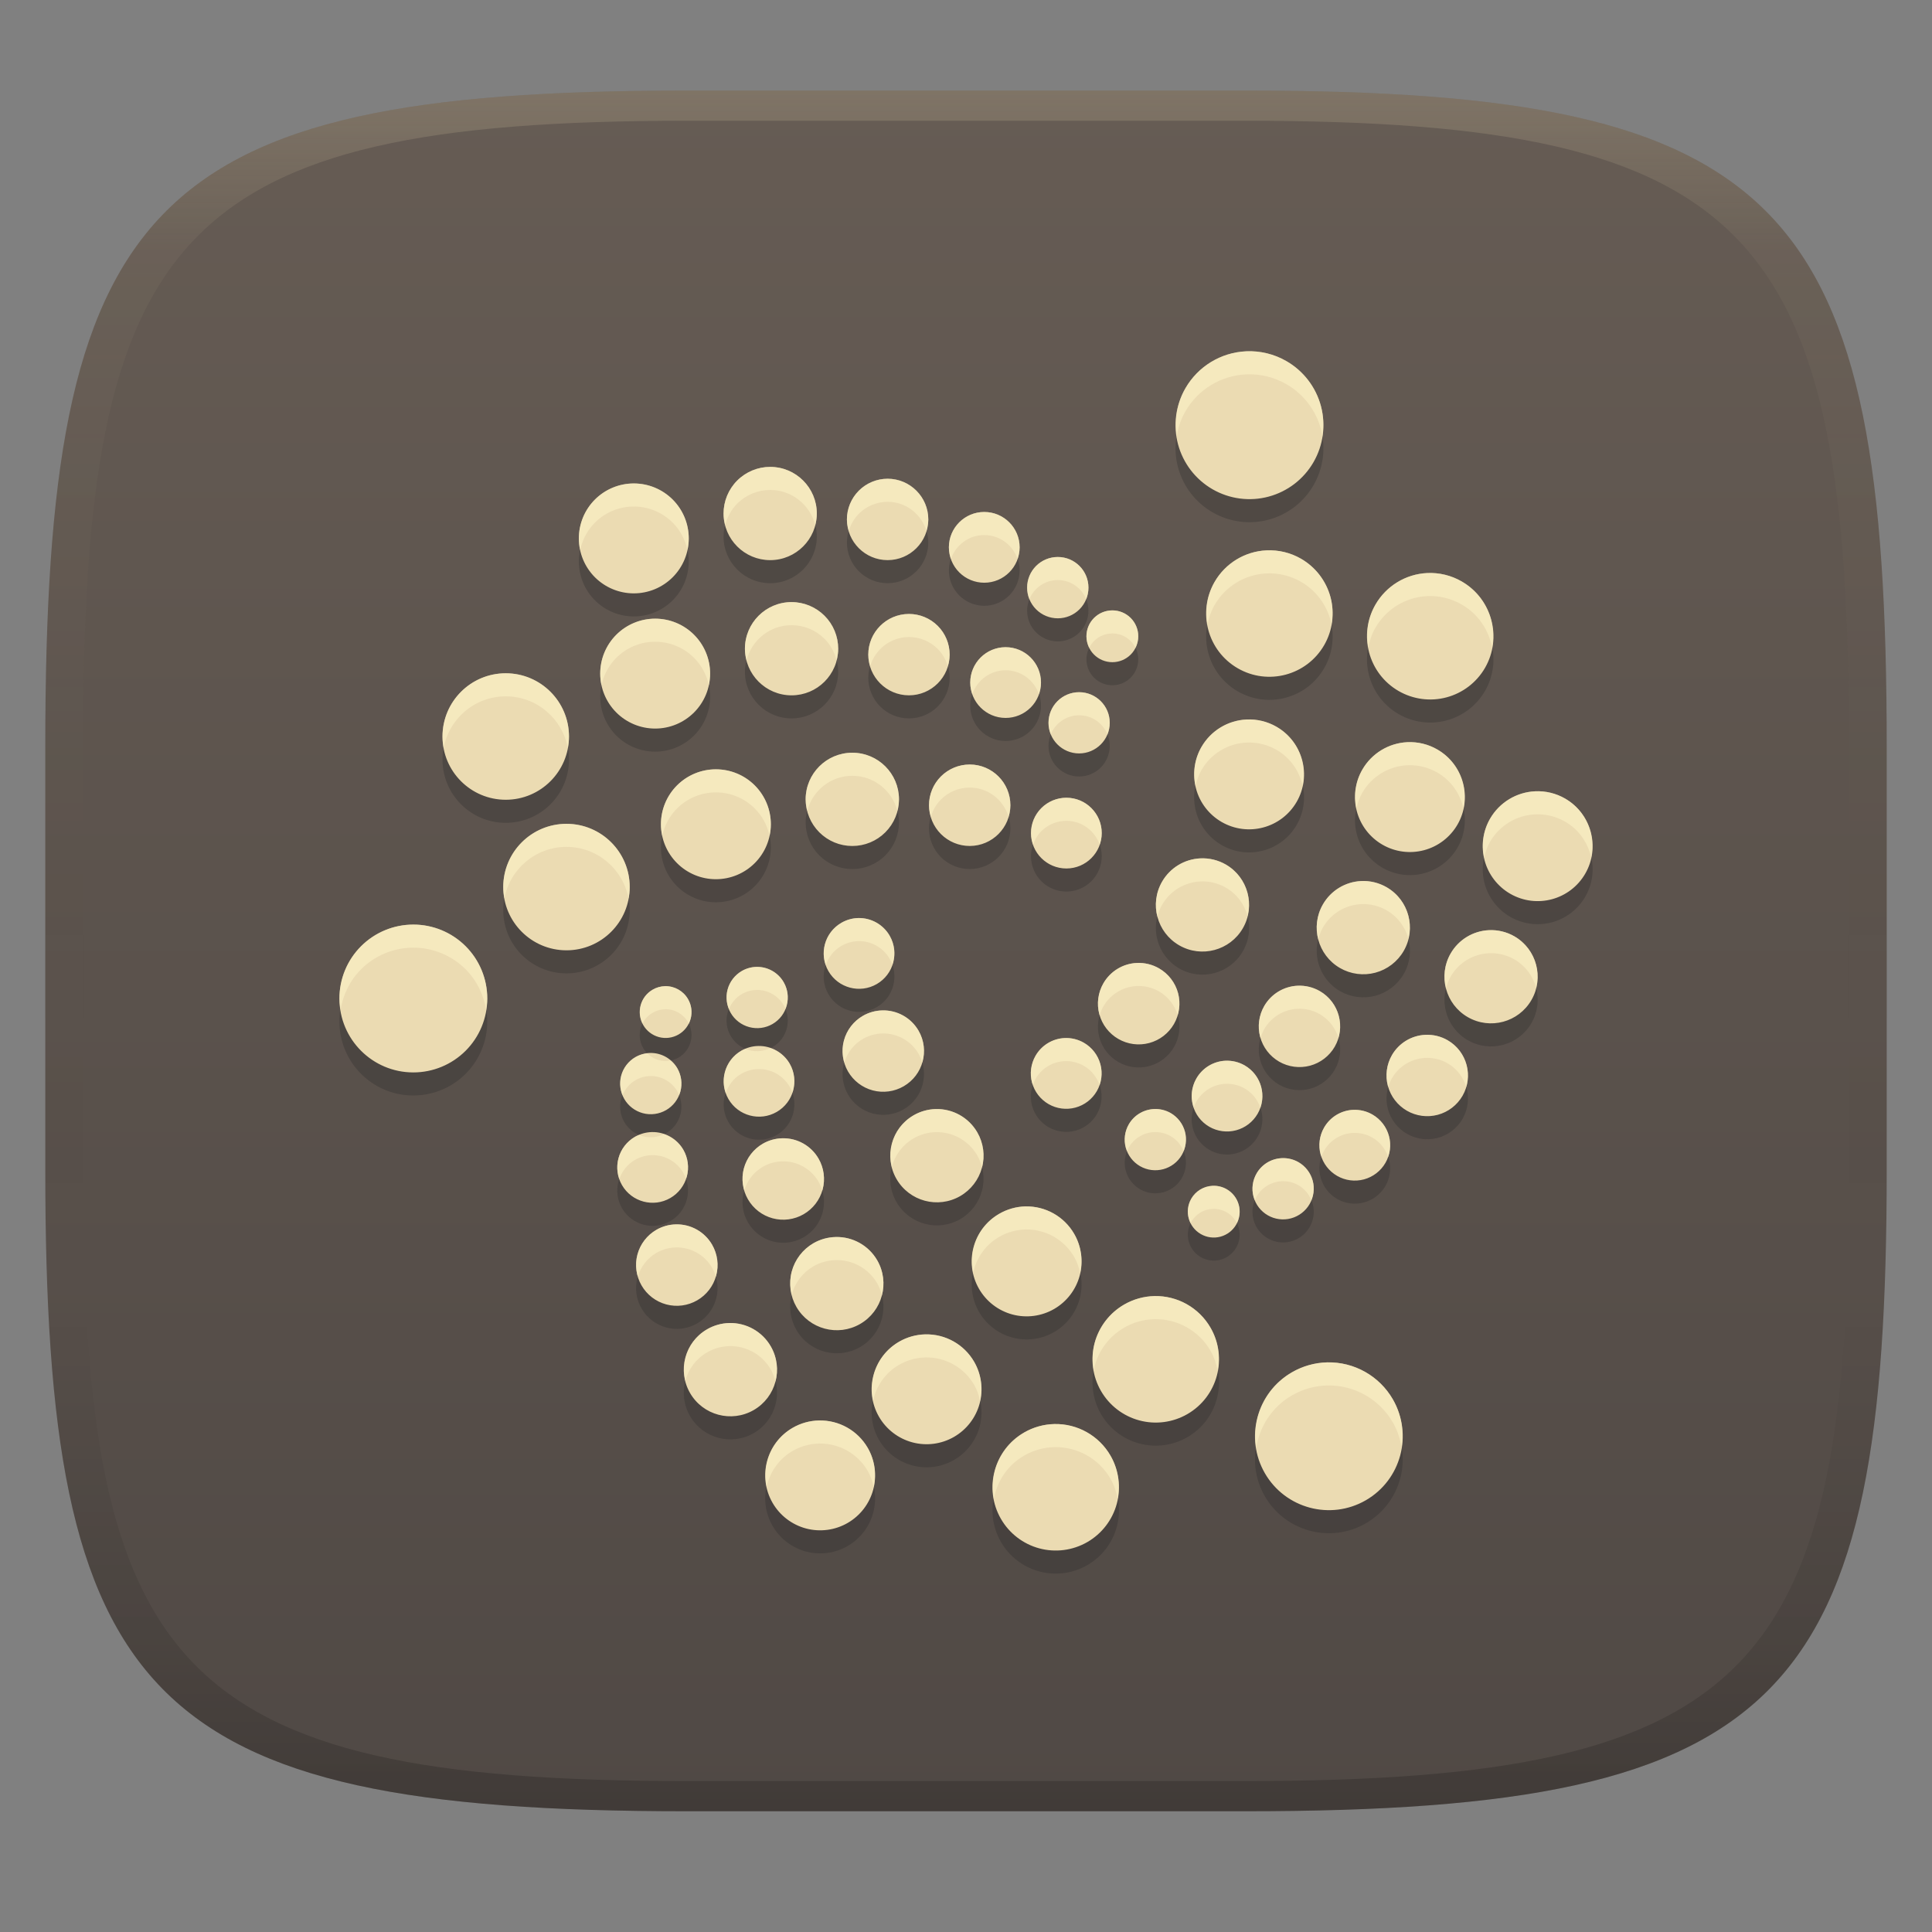 <svg width="256" height="256" version="1.1" xmlns="http://www.w3.org/2000/svg">
  <rect width="100%" height="100%" fill="#808080" stroke="none"/>
  <defs>
    <linearGradient id="linearGradient31" x1=".5" x2=".5" y2="1" gradientTransform="matrix(244,0,0,228,5.986,12)" gradientUnits="userSpaceOnUse">
      <stop stop-color="#ebdbb2" stop-opacity=".2" offset="0"/>
      <stop stop-color="#ebdbb2" stop-opacity=".05" offset=".1"/>
      <stop stop-opacity="0" offset=".704"/>
      <stop stop-opacity=".1" offset=".897"/>
      <stop stop-opacity=".2" offset="1"/>
    </linearGradient>
    <linearGradient id="linearGradient6" x1="140" x2="140" y1="12" y2="240" gradientUnits="userSpaceOnUse">
      <stop stop-color="#665c54" offset="0"/>
      <stop stop-color="#504945" offset="1"/>
    </linearGradient>
  </defs>
  <path d="m165 12c72 0 85 15 85 87v56c0 70-13 85-85 85h-74c-72 0-85-15-85-85v-56c0-72 13-87 85-87z" fill="url(#linearGradient6)" style="isolation:isolate"/>
  <path d="m165.1 49.607c-3.331 0.157-6.355 2-8.021 4.889-1.301 2.249-1.655 4.924-0.983 7.435 0.672 2.51 2.314 4.651 4.565 5.951 2.25 1.3 4.926 1.654 7.436 0.981 2.51-0.672 4.651-2.314 5.949-4.565 1.301-2.25 1.654-4.925 0.983-7.435-0.672-2.511-2.314-4.652-4.566-5.951-1.625-0.94-3.487-1.394-5.363-1.306zm-63.041 15.315c-1.64-1e-3 -3.213 0.65-4.374 1.809-1.16 1.16-1.811 2.734-1.811 4.375 5e-3 3.41 2.773 6.174 6.184 6.172 3.407-5e-3 6.168-2.766 6.173-6.172 1e-3 -3.412-2.761-6.18-6.173-6.184zm15.558 1.571c-1.431 0-2.805 0.568-3.817 1.58-1.012 1.012-1.582 2.387-1.58 3.818 5e-3 2.978 2.42 5.388 5.397 5.386 2.973-5e-3 5.383-2.413 5.387-5.386 1e-3 -2.978-2.409-5.393-5.387-5.399zm-33.635 0.624c-1.932 0-3.784 0.767-5.15 2.132-1.365 1.366-2.132 3.219-2.132 5.15 0 1.931 0.767 3.784 2.132 5.15 1.366 1.365 3.218 2.132 5.15 2.132 1.931 0 3.784-0.767 5.149-2.132 1.366-1.366 2.134-3.219 2.132-5.15 1e-3 -1.931-0.766-3.784-2.132-5.15-1.365-1.365-3.218-2.132-5.149-2.132zm46.442 3.78c-2.588-3e-3 -4.689 2.092-4.692 4.681-2e-3 1.246 0.492 2.441 1.372 3.32 0.881 0.881 2.075 1.374 3.32 1.373 2.588-3e-3 4.684-2.104 4.682-4.693-3e-3 -2.584-2.097-4.677-4.682-4.681zm37.381 5.086c-2.852 0.134-5.44 1.711-6.866 4.184-2.31 4.009-0.933 9.132 3.074 11.443 4.007 2.312 9.127 0.941 11.443-3.062 1.114-1.925 1.418-4.214 0.843-6.363-0.575-2.148-1.979-3.98-3.905-5.092-1.391-0.803-2.984-1.188-4.589-1.11zm-27.636 0.878c-1.079-2e-3 -2.113 0.424-2.876 1.184-0.764 0.762-1.193 1.795-1.193 2.872-2e-3 1.08 0.425 2.116 1.189 2.88 0.764 0.764 1.8 1.191 2.88 1.189 1.078 0 2.111-0.429 2.872-1.193 0.76-0.763 1.186-1.797 1.184-2.876-1e-3 -2.24-1.816-4.055-4.056-4.056zm48.939 2.127c-2.847 0.137-5.429 1.714-6.854 4.185-2.311 4.006-0.94 9.127 3.063 11.443 1.925 1.113 4.213 1.417 6.362 0.842 2.148-0.575 3.981-1.979 5.093-3.905 2.31-4.009 0.933-9.132-3.075-11.443-1.39-0.806-2.983-1.196-4.589-1.121zm-84.228 3.849c-3.412 5e-3 -6.174 2.773-6.173 6.184 5e-3 3.407 2.766 6.167 6.173 6.172 3.412 2e-3 6.18-2.76 6.184-6.172 0-1.641-0.65-3.215-1.811-4.374-1.16-1.16-2.734-1.812-4.374-1.811zm42.513 1.098c-0.91-1e-3 -1.784 0.361-2.428 1.004-0.645 0.644-1.006 1.517-1.006 2.428s0.361 1.784 1.006 2.429c0.644 0.644 1.517 1.004 2.428 1.004s1.784-0.361 2.428-1.004c0.644-0.645 1.006-1.519 1.004-2.429 1e-3 -0.91-0.361-1.784-1.004-2.428-0.644-0.644-1.517-1.006-2.428-1.004zm-26.955 0.474c-2.978 5e-3 -5.388 2.42-5.386 5.397 5e-3 2.973 2.413 5.381 5.386 5.386 2.978 2e-3 5.393-2.408 5.397-5.386 1e-3 -1.431-0.567-2.806-1.579-3.818-1.012-1.012-2.387-1.58-3.818-1.579zm-33.624 0.624c-1.932-1e-3 -3.784 0.766-5.15 2.132-1.366 1.365-2.132 3.218-2.132 5.149 0 1.932 0.766 3.784 2.132 5.15 1.366 1.365 3.218 2.132 5.15 2.132 1.931 0 3.784-0.767 5.149-2.132 1.366-1.366 2.132-3.218 2.132-5.15 0-1.931-0.766-3.784-2.132-5.149-1.365-1.366-3.218-2.134-5.149-2.132zm46.431 3.779c-2.584 3e-3 -4.678 2.097-4.682 4.682-2e-3 2.588 2.094 4.689 4.682 4.692 1.245 2e-3 2.439-0.492 3.32-1.373 0.881-0.88 1.374-2.074 1.373-3.319-3e-3 -2.589-2.105-4.685-4.693-4.682zm-66.232 3.456c-4.628 0-8.38 3.752-8.38 8.38 0 4.628 3.752 8.38 8.38 8.381 4.628-1e-3 8.38-3.753 8.381-8.381-0.001-4.628-3.753-8.38-8.381-8.38zm75.975 2.508c-2.24 1e-3 -4.055 1.816-4.056 4.058 1e-3 2.24 1.816 4.055 4.056 4.056 2.24-1e-3 4.056-1.816 4.058-4.056-1e-3 -2.241-1.817-4.056-4.058-4.058zm22.182 3.618c-2.477 0.116-4.724 1.483-5.964 3.629-0.968 1.673-1.229 3.664-0.728 5.53 0.5 1.867 1.724 3.457 3.398 4.422 3.483 2.006 7.932 0.811 9.941-2.67 2.009-3.479 0.819-7.928-2.658-9.941-1.209-0.7-2.593-1.036-3.988-0.971zm21.302 3.005c-2.473 0.119-4.715 1.486-5.953 3.629-0.968 1.672-1.231 3.661-0.733 5.527 0.498 1.867 1.719 3.459 3.392 4.425 1.673 0.968 3.662 1.23 5.529 0.728 1.867-0.5 3.457-1.724 4.423-3.398 2.005-3.483 0.811-7.932-2.671-9.941-1.208-0.7-2.593-1.036-3.988-0.971zm-73.536 1.398c-3.412-1e-3 -6.18 2.761-6.184 6.173-1e-3 1.64 0.65 3.213 1.811 4.374 1.159 1.16 2.732 1.812 4.374 1.811 1.64 1e-3 3.213-0.65 4.374-1.811 1.159-1.16 1.811-2.734 1.809-4.374-5e-3 -3.412-2.771-6.174-6.183-6.173zm15.558 1.561c-1.433-1e-3 -2.806 0.568-3.818 1.58-1.012 1.012-1.58 2.385-1.58 3.817 0 1.433 0.568 2.806 1.58 3.818 1.012 1.012 2.385 1.58 3.818 1.58 2.978-5e-3 5.388-2.421 5.386-5.399 2e-3 -2.976-2.408-5.393-5.386-5.397zm-33.636 0.636c-1.931 0-3.784 0.767-5.149 2.132-1.366 1.366-2.134 3.218-2.132 5.15-1e-3 1.931 0.766 3.784 2.132 5.149 1.365 1.366 3.218 2.134 5.149 2.132 1.932 1e-3 3.784-0.766 5.15-2.132 1.365-1.365 2.132-3.218 2.132-5.149 0-1.932-0.767-3.784-2.132-5.15-1.366-1.365-3.218-2.132-5.15-2.132zm108.55 2.912c-2.476 0.116-4.723 1.484-5.964 3.63-0.967 1.673-1.229 3.662-0.728 5.529 0.502 1.867 1.724 3.457 3.399 4.423 3.483 2.006 7.932 0.811 9.941-2.671 2.008-3.479 0.818-7.927-2.659-9.941-1.208-0.699-2.593-1.036-3.988-0.971zm-62.104 0.855c-1.245-1e-3 -2.439 0.494-3.32 1.373-0.881 0.881-1.374 2.075-1.373 3.32 3e-3 2.588 2.105 4.684 4.693 4.682 2.584-3e-3 4.677-2.098 4.681-4.682 3e-3 -2.588-2.092-4.69-4.681-4.693zm-66.243 3.456c-4.628 0-8.38 3.752-8.38 8.381 0 4.628 3.752 8.38 8.38 8.38 4.628 0 8.38-3.752 8.38-8.38 0-4.629-3.752-8.381-8.38-8.381zm83.985 4.577c-2.103 0.1-4.011 1.262-5.062 3.086-1.703 2.956-0.689 6.732 2.265 8.438 2.956 1.703 6.733 0.688 8.438-2.266 1.704-2.952 0.696-6.728-2.254-8.437-1.027-0.593-2.202-0.878-3.388-0.821zm21.303 3.005c-2.099 0.103-4.001 1.266-5.052 3.086-1.704 2.952-0.696 6.728 2.254 8.438 1.421 0.821 3.109 1.044 4.694 0.62 1.585-0.426 2.936-1.464 3.755-2.885 1.703-2.956 0.689-6.733-2.265-8.438-1.027-0.593-2.202-0.878-3.386-0.821zm-66.624 4.902c-0.789 0.019-1.561 0.238-2.242 0.636-2.24 1.296-3.006 4.163-1.711 6.403 1.296 2.24 4.163 3.006 6.404 1.711 2.24-1.296 3.005-4.163 1.71-6.404-0.854-1.483-2.45-2.382-4.161-2.345zm-58.961 0.867c-2.599 0-5.089 1.034-6.926 2.872-1.836 1.838-2.866 4.331-2.864 6.929 0.002 5.407 4.384 9.788 9.79 9.79 2.597 2e-3 5.09-1.028 6.929-2.864s2.872-4.328 2.873-6.926c0.001-2.6-1.031-5.094-2.869-6.933-1.839-1.838-4.333-2.87-6.933-2.868zm142.52 0.74c-2.103 0.099-4.011 1.262-5.063 3.085-1.703 2.956-0.688 6.733 2.265 8.438 2.957 1.703 6.733 0.689 8.438-2.265 1.705-2.952 0.696-6.728-2.254-8.438-1.026-0.592-2.202-0.877-3.386-0.82zm-46.662 4.345c-1.835 0.088-3.499 1.103-4.416 2.694-0.717 1.24-0.912 2.714-0.541 4.098 0.371 1.382 1.277 2.562 2.517 3.276 1.24 0.717 2.714 0.912 4.098 0.541 1.382-0.37 2.562-1.276 3.276-2.516 0.717-1.24 0.912-2.714 0.541-4.098-0.37-1.383-1.276-2.562-2.517-3.278-0.897-0.518-1.924-0.766-2.958-0.717zm-50.385 0.521c-0.683 0.015-1.35 0.202-1.941 0.543-0.932 0.539-1.613 1.427-1.89 2.468-0.277 1.04-0.129 2.148 0.41 3.081 0.539 0.932 1.427 1.611 2.468 1.889 1.04 0.278 2.148 0.131 3.081-0.41 1.934-1.122 2.595-3.598 1.478-5.536-0.74-1.286-2.122-2.066-3.606-2.034zm71.699 2.497c-1.832 0.085-3.495 1.095-4.415 2.681-0.718 1.239-0.914 2.712-0.546 4.094 0.369 1.383 1.272 2.563 2.51 3.281 1.24 0.717 2.714 0.91 4.098 0.541 1.383-0.371 2.562-1.277 3.278-2.517 1.484-2.58 0.6-5.874-1.977-7.364-0.894-0.515-1.917-0.764-2.948-0.716zm-83.823 0.057c-0.574 0.015-1.134 0.174-1.63 0.463-1.64 0.945-2.203 3.041-1.26 4.681 0.454 0.791 1.204 1.367 2.084 1.605 0.881 0.236 1.819 0.112 2.608-0.345 0.789-0.456 1.364-1.207 1.598-2.087 0.235-0.881 0.109-1.819-0.349-2.605-0.628-1.086-1.798-1.741-3.051-1.711zm28.805 3.213c-0.906 0.018-1.792 0.265-2.578 0.717-1.241 0.715-2.146 1.894-2.517 3.276-0.371 1.383-0.176 2.857 0.541 4.098 0.717 1.239 1.897 2.142 3.28 2.51s2.856 0.172 4.094-0.545c2.578-1.489 3.462-4.784 1.977-7.364-0.986-1.706-2.825-2.739-4.796-2.692zm71.941 3.236c-1.831 0.085-3.495 1.095-4.415 2.681-0.717 1.24-0.912 2.714-0.541 4.098 0.37 1.383 1.276 2.562 2.517 3.278 1.239 0.717 2.713 0.91 4.096 0.541 1.383-0.371 2.562-1.277 3.278-2.517 1.485-2.579 0.6-5.874-1.977-7.363-0.897-0.519-1.924-0.767-2.959-0.717zm-47.806 0.427c-1.595 0.078-3.042 0.962-3.838 2.347-0.621 1.078-0.789 2.358-0.466 3.558 0.323 1.201 1.111 2.225 2.188 2.846s2.357 0.788 3.558 0.465c1.201-0.323 2.224-1.11 2.845-2.187 0.622-1.078 0.789-2.358 0.466-3.559-0.323-1.2-1.111-2.224-2.188-2.845-0.778-0.449-1.669-0.667-2.565-0.624zm-40.583 1.052c-0.788 0.016-1.559 0.23-2.242 0.624-2.24 1.296-3.006 4.163-1.71 6.403 1.295 2.24 4.162 3.006 6.403 1.711 2.24-1.296 3.006-4.163 1.711-6.404-0.858-1.478-2.452-2.373-4.162-2.334zm-14.332 0.924c-0.679 0.017-1.342 0.204-1.93 0.543-0.934 0.538-1.617 1.425-1.897 2.466-0.279 1.041-0.134 2.15 0.405 3.083 0.538 0.932 1.427 1.611 2.467 1.89 1.041 0.277 2.148 0.129 3.081-0.41s1.613-1.427 1.89-2.468c0.277-1.04 0.129-2.148-0.41-3.081-0.743-1.282-2.126-2.057-3.606-2.022zm76.229 1.028c-1.595 0.078-3.042 0.962-3.838 2.347-1.295 2.241-0.529 5.108 1.711 6.404 1.078 0.621 2.358 0.788 3.558 0.465 1.201-0.323 2.225-1.11 2.846-2.187 1.295-2.241 0.529-5.108-1.711-6.404-0.778-0.449-1.669-0.665-2.566-0.624zm-38.374 6.404c-1.038 0.025-2.051 0.311-2.948 0.833-2.95 1.709-3.959 5.484-2.254 8.437 1.705 2.955 5.481 3.969 8.438 2.266 1.421-0.82 2.459-2.17 2.884-3.755 0.426-1.585 0.203-3.274-0.618-4.694-1.131-1.958-3.242-3.141-5.502-3.086zm28.908 0c-1.382 0.063-2.636 0.826-3.329 2.022-0.538 0.933-0.684 2.043-0.404 3.083 0.279 1.041 0.962 1.929 1.895 2.466 1.941 1.114 4.418 0.447 5.537-1.491 0.539-0.932 0.687-2.041 0.41-3.081-0.278-1.041-0.957-1.929-1.89-2.468-0.673-0.386-1.444-0.57-2.219-0.531zm26.4 0.104c-1.599 0.073-3.051 0.957-3.849 2.347-0.621 1.077-0.788 2.357-0.465 3.558 0.323 1.201 1.11 2.224 2.187 2.845 1.078 0.621 2.358 0.789 3.559 0.466 1.2-0.323 2.224-1.111 2.845-2.188s0.788-2.357 0.465-3.558c-0.323-1.201-1.11-2.224-2.187-2.845-0.774-0.448-1.661-0.664-2.555-0.624zm-92.931 2.947c-0.784 0.018-1.552 0.234-2.231 0.624-1.078 0.621-1.864 1.645-2.187 2.846-0.323 1.2-0.156 2.481 0.465 3.558 1.296 2.24 4.163 3.006 6.404 1.711 1.078-0.621 1.864-1.645 2.187-2.845 0.323-1.201 0.156-2.482-0.466-3.559-0.859-1.482-2.459-2.377-4.172-2.335zm17.28 0.821c-0.902 0.021-1.784 0.267-2.566 0.717-1.24 0.715-2.146 1.894-2.517 3.278-0.37 1.383-0.176 2.857 0.541 4.096 0.716 1.241 1.894 2.146 3.278 2.517s2.857 0.176 4.098-0.541c1.24-0.715 2.146-1.894 2.517-3.278 0.37-1.383 0.175-2.857-0.541-4.096-0.989-1.711-2.834-2.744-4.809-2.694zm66.173 2.635c-1.378 0.068-2.627 0.829-3.318 2.022-0.539 0.932-0.687 2.041-0.409 3.081 0.277 1.041 0.956 1.929 1.889 2.468 0.933 0.539 2.043 0.685 3.084 0.405 1.04-0.281 1.927-0.962 2.465-1.897 0.539-0.932 0.687-2.04 0.41-3.081-0.278-1.04-0.957-1.929-1.89-2.467-0.677-0.388-1.451-0.573-2.231-0.533zm-9.166 3.665c-1.166 0.055-2.224 0.7-2.808 1.71-0.944 1.641-0.38 3.736 1.26 4.682 0.788 0.458 1.725 0.583 2.605 0.349 0.881-0.235 1.631-0.809 2.088-1.598 0.456-0.789 0.581-1.727 0.344-2.608-0.236-0.881-0.813-1.631-1.603-2.085-0.573-0.328-1.226-0.484-1.885-0.45zm-24.793 2.728c-1.22 0.031-2.412 0.369-3.468 0.983-3.482 2.008-4.676 6.458-2.67 9.941 0.964 1.674 2.555 2.897 4.422 3.398 1.867 0.5 3.856 0.238 5.53-0.728 1.672-0.967 2.893-2.558 3.391-4.425 0.499-1.867 0.235-3.855-0.733-5.527-1.33-2.305-3.811-3.701-6.473-3.641zm-46.304 2.381c-0.906 0.018-1.792 0.265-2.578 0.717-1.241 0.715-2.146 1.894-2.517 3.276-0.371 1.383-0.176 2.857 0.541 4.098 0.715 1.24 1.894 2.146 3.278 2.517 1.383 0.371 2.857 0.176 4.096-0.541 1.241-0.716 2.146-1.894 2.517-3.278 0.371-1.383 0.176-2.857-0.541-4.098-0.986-1.706-2.825-2.738-4.796-2.692zm21.175 1.675c-1.036 0.023-2.05 0.305-2.948 0.821-1.42 0.821-2.455 2.172-2.878 3.757-0.423 1.585-0.198 3.273 0.624 4.692 1.71 2.95 5.486 3.959 8.438 2.254 2.955-1.705 3.968-5.482 2.265-8.438-1.131-1.957-3.241-3.141-5.502-3.086zm42.212 7.825c-1.402 0.034-2.773 0.42-3.988 1.121-1.927 1.111-3.335 2.942-3.912 5.09-0.576 2.148-0.275 4.438 0.838 6.364 1.112 1.926 2.943 3.331 5.092 3.905 2.148 0.575 4.438 0.273 6.363-0.842 4.004-2.316 5.375-7.437 3.062-11.443-1.53-2.657-4.39-4.266-7.455-4.196zm-56.314 3.572c-1.036 0.025-2.05 0.311-2.947 0.833-2.95 1.709-3.959 5.484-2.254 8.438s5.481 3.968 8.437 2.265c2.955-1.705 3.969-5.482 2.266-8.438-1.129-1.962-3.24-3.151-5.503-3.098zm25.972 1.502c-1.218 0.029-2.411 0.362-3.468 0.971-3.48 2.009-4.676 6.458-2.67 9.941 0.964 1.674 2.556 2.897 4.423 3.398 1.867 0.502 3.856 0.239 5.529-0.728 1.673-0.967 2.893-2.558 3.392-4.425 0.498-1.867 0.235-3.855-0.734-5.527-1.332-2.301-3.814-3.692-6.473-3.629zm53.24 3.711c-1.639 0.042-3.241 0.496-4.659 1.317-4.681 2.705-6.284 8.691-3.583 13.374 2.705 4.681 8.691 6.284 13.374 3.583 4.681-2.705 6.284-8.691 3.583-13.374-1.79-3.105-5.133-4.984-8.715-4.9zm-67.341 7.698c-1.218 0.028-2.412 0.362-3.468 0.971-3.482 2.008-4.676 6.458-2.67 9.941 0.964 1.674 2.555 2.897 4.422 3.398 1.867 0.5 3.856 0.239 5.53-0.728 1.672-0.967 2.893-2.558 3.391-4.425 0.499-1.867 0.235-3.855-0.733-5.527-1.333-2.301-3.815-3.692-6.473-3.629zm31.186 0.474c-1.403 0.033-2.774 0.419-3.988 1.121-4.008 2.311-5.385 7.434-3.075 11.443 1.11 1.927 2.941 3.335 5.089 3.912 2.15 0.576 4.439 0.275 6.365-0.838 1.926-1.112 3.331-2.943 3.905-5.092 0.575-2.148 0.271-4.438-0.842-6.363-1.533-2.652-4.393-4.257-7.455-4.184z" fill="#282828" opacity=".3" stroke-width="1.145" style="isolation:isolate"/>
  <path d="m165.1 46.55c-3.331 0.157-6.355 2-8.021 4.889-1.301 2.249-1.655 4.925-0.983 7.435 0.672 2.51 2.314 4.651 4.565 5.951s4.926 1.654 7.436 0.981 4.651-2.314 5.949-4.565c1.301-2.25 1.654-4.925 0.983-7.435-0.672-2.511-2.314-4.652-4.566-5.951-1.625-0.94-3.487-1.394-5.363-1.306zm-63.041 15.315c-1.64-0.001-3.213 0.65-4.374 1.809-1.16 1.16-1.811 2.734-1.811 4.375 0.005 3.41 2.773 6.174 6.184 6.172 3.407-0.005 6.168-2.766 6.173-6.172 1e-3 -3.412-2.761-6.18-6.173-6.184zm15.558 1.571c-1.431 0-2.805 0.568-3.817 1.58-1.012 1.012-1.582 2.387-1.58 3.818 5e-3 2.978 2.42 5.388 5.397 5.386 2.973-0.005 5.383-2.413 5.387-5.386 1e-3 -2.978-2.409-5.393-5.387-5.399zm-33.635 0.624c-1.932 0-3.784 0.767-5.15 2.132-1.365 1.366-2.132 3.219-2.132 5.15 0 1.931 0.767 3.784 2.132 5.15 1.366 1.365 3.218 2.132 5.15 2.132 1.931 0 3.784-0.767 5.149-2.132 1.366-1.366 2.134-3.219 2.132-5.15 0.001-1.931-0.766-3.784-2.132-5.15-1.365-1.365-3.218-2.132-5.149-2.132zm46.442 3.78c-2.588-0.003-4.689 2.092-4.692 4.681-2e-3 1.246 0.492 2.441 1.372 3.32 0.881 0.881 2.075 1.374 3.32 1.373 2.588-0.003 4.684-2.104 4.682-4.693-3e-3 -2.584-2.097-4.677-4.682-4.681zm37.381 5.086c-2.852 0.134-5.44 1.711-6.866 4.184-2.31 4.009-0.933 9.132 3.074 11.443 4.007 2.312 9.127 0.941 11.443-3.062 1.114-1.925 1.418-4.214 0.843-6.363-0.575-2.148-1.979-3.98-3.905-5.092-1.391-0.803-2.984-1.188-4.589-1.11zm-27.636 0.878c-1.079-0.002-2.113 0.424-2.876 1.184-0.764 0.762-1.193 1.795-1.193 2.872-2e-3 1.08 0.425 2.116 1.189 2.88 0.764 0.764 1.8 1.191 2.88 1.189 1.078 0 2.111-0.429 2.872-1.193 0.76-0.763 1.186-1.797 1.184-2.876-1e-3 -2.24-1.816-4.055-4.056-4.056zm48.939 2.127c-2.847 0.137-5.429 1.714-6.854 4.185-2.311 4.006-0.94 9.127 3.063 11.443 1.925 1.113 4.213 1.417 6.362 0.842 2.148-0.575 3.981-1.979 5.093-3.905 2.31-4.009 0.933-9.132-3.075-11.443-1.39-0.806-2.983-1.196-4.589-1.121zm-84.228 3.849c-3.412 0.005-6.174 2.773-6.173 6.184 0.005 3.407 2.766 6.167 6.173 6.172 3.412 0.002 6.18-2.76 6.184-6.172 0-1.641-0.65-3.215-1.811-4.374-1.16-1.16-2.734-1.812-4.374-1.811zm42.513 1.098c-0.91-0.001-1.784 0.361-2.428 1.004-0.645 0.644-1.006 1.517-1.006 2.428s0.361 1.784 1.006 2.429c0.644 0.644 1.517 1.004 2.428 1.004s1.784-0.361 2.428-1.004c0.644-0.645 1.006-1.519 1.004-2.429 1e-3 -0.91-0.361-1.784-1.004-2.428-0.644-0.644-1.517-1.006-2.428-1.004zm-26.955 0.474c-2.978 0.005-5.388 2.42-5.386 5.397 5e-3 2.973 2.413 5.381 5.386 5.386 2.978 0.002 5.393-2.408 5.397-5.386 1e-3 -1.431-0.567-2.806-1.579-3.818-1.012-1.012-2.387-1.58-3.818-1.579zm-33.624 0.624c-1.932-0.001-3.784 0.766-5.15 2.132-1.366 1.365-2.132 3.218-2.132 5.149 0 1.932 0.766 3.784 2.132 5.15 1.366 1.365 3.218 2.132 5.15 2.132 1.931 0 3.784-0.767 5.149-2.132 1.366-1.366 2.132-3.218 2.132-5.15 0-1.931-0.766-3.784-2.132-5.149-1.365-1.366-3.218-2.134-5.149-2.132zm46.431 3.779c-2.584 0.003-4.678 2.097-4.682 4.682-2e-3 2.588 2.094 4.689 4.682 4.692 1.245 0.002 2.439-0.492 3.32-1.373 0.881-0.88 1.374-2.074 1.373-3.319-3e-3 -2.589-2.105-4.685-4.693-4.682zm-66.232 3.456c-4.628 0-8.38 3.752-8.38 8.38 0 4.628 3.752 8.38 8.38 8.381 4.628-1e-3 8.38-3.753 8.381-8.381-0.001-4.628-3.753-8.38-8.381-8.38zm75.975 2.508c-2.24 0.001-4.055 1.816-4.056 4.058 1e-3 2.24 1.816 4.055 4.056 4.056 2.24-1e-3 4.056-1.816 4.058-4.056-1e-3 -2.241-1.817-4.056-4.058-4.058zm22.182 3.618c-2.477 0.116-4.724 1.483-5.964 3.629-0.968 1.673-1.229 3.664-0.728 5.53 0.5 1.867 1.724 3.457 3.398 4.422 3.483 2.006 7.932 0.811 9.941-2.67 2.009-3.479 0.819-7.928-2.658-9.941-1.209-0.7-2.593-1.036-3.988-0.971zm21.302 3.005c-2.473 0.119-4.715 1.486-5.953 3.629-0.968 1.672-1.231 3.661-0.733 5.527 0.498 1.867 1.719 3.459 3.392 4.425 1.673 0.968 3.662 1.23 5.529 0.728 1.867-0.5 3.457-1.724 4.423-3.398 2.005-3.483 0.811-7.932-2.671-9.941-1.208-0.7-2.593-1.036-3.988-0.971zm-73.536 1.398c-3.412-1e-3 -6.18 2.761-6.184 6.173-1e-3 1.64 0.65 3.213 1.811 4.374 1.159 1.16 2.732 1.812 4.374 1.811 1.64 1e-3 3.213-0.65 4.374-1.811 1.159-1.16 1.811-2.734 1.809-4.374-5e-3 -3.412-2.771-6.174-6.183-6.173zm15.558 1.561c-1.433-1e-3 -2.806 0.568-3.818 1.58-1.012 1.012-1.58 2.385-1.58 3.817 0 1.433 0.568 2.806 1.58 3.818 1.012 1.012 2.385 1.58 3.818 1.58 2.978-5e-3 5.388-2.421 5.386-5.399 2e-3 -2.976-2.408-5.393-5.386-5.397zm-33.636 0.636c-1.931 0-3.784 0.767-5.149 2.132-1.366 1.366-2.134 3.218-2.132 5.15-0.001 1.931 0.766 3.784 2.132 5.149 1.365 1.366 3.218 2.134 5.149 2.132 1.932 1e-3 3.784-0.766 5.15-2.132 1.365-1.365 2.132-3.218 2.132-5.149 0-1.932-0.767-3.784-2.132-5.15-1.366-1.365-3.218-2.132-5.15-2.132zm108.55 2.912c-2.476 0.116-4.723 1.484-5.964 3.63-0.967 1.673-1.229 3.662-0.728 5.529 0.502 1.867 1.724 3.457 3.399 4.423 3.483 2.006 7.932 0.811 9.941-2.671 2.008-3.479 0.818-7.927-2.659-9.941-1.208-0.699-2.593-1.036-3.988-0.971zm-62.104 0.855c-1.245-1e-3 -2.439 0.494-3.32 1.373-0.881 0.881-1.374 2.075-1.373 3.32 3e-3 2.588 2.105 4.684 4.693 4.682 2.584-3e-3 4.677-2.098 4.681-4.682 3e-3 -2.588-2.092-4.69-4.681-4.693zm-66.243 3.456c-4.628 0-8.38 3.752-8.38 8.381 0 4.628 3.752 8.38 8.38 8.38 4.628 0 8.38-3.752 8.38-8.38 0-4.629-3.752-8.381-8.38-8.381zm83.985 4.577c-2.103 0.1-4.011 1.262-5.062 3.086-1.703 2.956-0.689 6.732 2.265 8.438 2.956 1.703 6.733 0.688 8.438-2.266 1.704-2.952 0.696-6.728-2.254-8.437-1.027-0.593-2.202-0.878-3.388-0.821zm21.303 3.005c-2.099 0.103-4.001 1.266-5.052 3.086-1.704 2.952-0.696 6.728 2.254 8.438 1.421 0.821 3.109 1.044 4.694 0.62 1.585-0.426 2.936-1.464 3.755-2.885 1.703-2.956 0.689-6.733-2.265-8.438-1.027-0.593-2.202-0.878-3.386-0.821zm-66.624 4.902c-0.789 0.019-1.561 0.238-2.242 0.636-2.24 1.296-3.006 4.163-1.711 6.403 1.296 2.24 4.163 3.006 6.404 1.711 2.24-1.296 3.005-4.163 1.71-6.404-0.854-1.483-2.45-2.382-4.161-2.345zm-58.961 0.867c-2.599 0-5.089 1.034-6.926 2.872-1.836 1.838-2.866 4.331-2.864 6.929 0.002 5.407 4.384 9.788 9.79 9.79 2.597 2e-3 5.09-1.028 6.929-2.864s2.872-4.328 2.873-6.926c0.001-2.6-1.031-5.094-2.869-6.933-1.839-1.838-4.333-2.87-6.933-2.868zm142.52 0.74c-2.103 0.099-4.011 1.262-5.063 3.085-1.703 2.956-0.688 6.733 2.265 8.438 2.957 1.703 6.733 0.689 8.438-2.265 1.705-2.952 0.696-6.728-2.254-8.438-1.026-0.592-2.202-0.877-3.386-0.82zm-46.662 4.345c-1.835 0.088-3.499 1.103-4.416 2.694-0.717 1.24-0.912 2.714-0.541 4.098 0.371 1.382 1.277 2.562 2.517 3.276 1.24 0.717 2.714 0.912 4.098 0.541 1.382-0.37 2.562-1.276 3.276-2.516 0.717-1.24 0.912-2.714 0.541-4.098-0.37-1.383-1.276-2.562-2.517-3.278-0.897-0.518-1.924-0.766-2.958-0.717zm-50.385 0.521c-0.683 0.015-1.35 0.202-1.941 0.543-0.932 0.539-1.613 1.427-1.89 2.468-0.277 1.04-0.129 2.148 0.41 3.081s1.427 1.611 2.468 1.889c1.04 0.278 2.148 0.131 3.081-0.41 1.934-1.122 2.595-3.598 1.478-5.536-0.74-1.286-2.122-2.066-3.606-2.034zm71.699 2.497c-1.832 0.085-3.495 1.095-4.415 2.681-0.718 1.239-0.914 2.712-0.546 4.094 0.369 1.383 1.272 2.563 2.51 3.281 1.24 0.717 2.714 0.91 4.098 0.541 1.383-0.371 2.562-1.277 3.278-2.517 1.484-2.58 0.6-5.874-1.977-7.364-0.894-0.515-1.917-0.764-2.948-0.716zm-83.823 0.057c-0.574 0.015-1.134 0.174-1.63 0.463-1.64 0.945-2.203 3.041-1.26 4.681 0.454 0.791 1.204 1.367 2.084 1.605 0.881 0.236 1.819 0.112 2.608-0.345 0.789-0.456 1.364-1.207 1.598-2.087 0.235-0.881 0.109-1.819-0.349-2.605-0.628-1.086-1.798-1.741-3.051-1.711zm28.805 3.213c-0.906 0.018-1.792 0.265-2.578 0.717-1.241 0.715-2.146 1.894-2.517 3.276-0.371 1.383-0.176 2.857 0.541 4.098 0.717 1.239 1.897 2.142 3.28 2.51s2.856 0.172 4.094-0.545c2.578-1.489 3.462-4.784 1.977-7.364-0.986-1.706-2.825-2.739-4.796-2.692zm71.941 3.236c-1.831 0.085-3.495 1.095-4.415 2.681-0.717 1.24-0.912 2.714-0.541 4.098 0.37 1.383 1.276 2.562 2.517 3.278 1.239 0.717 2.713 0.91 4.096 0.541 1.383-0.371 2.562-1.277 3.278-2.517 1.485-2.579 0.6-5.874-1.977-7.363-0.897-0.519-1.924-0.767-2.959-0.717zm-47.806 0.427c-1.595 0.078-3.042 0.962-3.838 2.347-0.621 1.078-0.789 2.358-0.466 3.558 0.323 1.201 1.111 2.225 2.188 2.846s2.357 0.788 3.558 0.465c1.201-0.323 2.224-1.11 2.845-2.187 0.622-1.078 0.789-2.358 0.466-3.559-0.323-1.2-1.111-2.224-2.188-2.845-0.778-0.449-1.669-0.667-2.565-0.624zm-40.583 1.052c-0.788 0.016-1.559 0.23-2.242 0.624-2.24 1.296-3.006 4.163-1.71 6.403 1.295 2.24 4.162 3.006 6.403 1.711 2.24-1.296 3.006-4.163 1.711-6.404-0.858-1.478-2.452-2.373-4.162-2.334zm-14.332 0.924c-0.679 0.017-1.342 0.204-1.93 0.543-0.934 0.538-1.617 1.425-1.897 2.466-0.279 1.041-0.134 2.15 0.405 3.083 0.538 0.932 1.427 1.611 2.467 1.89 1.041 0.277 2.148 0.129 3.081-0.41 0.932-0.539 1.613-1.427 1.89-2.468 0.277-1.04 0.129-2.148-0.41-3.081-0.743-1.282-2.126-2.057-3.606-2.022zm76.229 1.028c-1.595 0.078-3.042 0.962-3.838 2.347-1.295 2.241-0.529 5.108 1.711 6.404 1.078 0.621 2.358 0.788 3.558 0.465 1.201-0.323 2.225-1.11 2.846-2.187 1.295-2.241 0.529-5.108-1.711-6.404-0.778-0.449-1.669-0.665-2.566-0.624zm-38.374 6.404c-1.038 0.025-2.051 0.311-2.948 0.833-2.95 1.709-3.959 5.484-2.254 8.437 1.705 2.955 5.481 3.969 8.438 2.266 1.421-0.82 2.459-2.17 2.884-3.755 0.426-1.585 0.203-3.274-0.618-4.694-1.131-1.958-3.242-3.141-5.502-3.086zm28.908 0c-1.382 0.063-2.636 0.826-3.329 2.022-0.538 0.933-0.684 2.043-0.404 3.083 0.279 1.041 0.962 1.929 1.895 2.466 1.941 1.114 4.418 0.447 5.537-1.491 0.539-0.932 0.687-2.041 0.41-3.081-0.278-1.041-0.957-1.929-1.89-2.468-0.673-0.386-1.444-0.57-2.219-0.531zm26.4 0.104c-1.599 0.073-3.051 0.957-3.849 2.347-0.621 1.077-0.788 2.357-0.465 3.558 0.323 1.201 1.11 2.224 2.187 2.845 1.078 0.621 2.358 0.789 3.559 0.466 1.2-0.323 2.224-1.111 2.845-2.188s0.788-2.357 0.465-3.558c-0.323-1.201-1.11-2.224-2.187-2.845-0.774-0.448-1.661-0.664-2.555-0.624zm-92.931 2.947c-0.784 0.018-1.552 0.234-2.231 0.624-1.078 0.621-1.864 1.645-2.187 2.846-0.323 1.2-0.156 2.481 0.465 3.558 1.296 2.24 4.163 3.006 6.404 1.711 1.078-0.621 1.864-1.645 2.187-2.845 0.323-1.201 0.156-2.482-0.466-3.559-0.859-1.482-2.459-2.377-4.172-2.335zm17.28 0.821c-0.902 0.021-1.784 0.267-2.566 0.717-1.24 0.715-2.146 1.894-2.517 3.278-0.37 1.383-0.176 2.857 0.541 4.096 0.716 1.241 1.894 2.146 3.278 2.517s2.857 0.176 4.098-0.541c1.24-0.715 2.146-1.894 2.517-3.278 0.37-1.383 0.175-2.857-0.541-4.096-0.989-1.711-2.834-2.744-4.809-2.694zm66.173 2.635c-1.378 0.068-2.627 0.829-3.318 2.022-0.539 0.932-0.687 2.041-0.409 3.081 0.277 1.041 0.956 1.929 1.889 2.468 0.933 0.539 2.043 0.685 3.084 0.405 1.04-0.281 1.927-0.962 2.465-1.897 0.539-0.932 0.687-2.04 0.41-3.081-0.278-1.04-0.957-1.929-1.89-2.467-0.677-0.388-1.451-0.573-2.231-0.533zm-9.166 3.665c-1.166 0.055-2.224 0.7-2.808 1.71-0.944 1.641-0.38 3.736 1.26 4.682 0.788 0.458 1.725 0.583 2.605 0.349 0.881-0.235 1.631-0.809 2.088-1.598 0.456-0.789 0.581-1.727 0.344-2.608-0.236-0.881-0.813-1.631-1.603-2.085-0.573-0.328-1.226-0.484-1.885-0.45zm-24.793 2.728c-1.22 0.031-2.412 0.369-3.468 0.983-3.482 2.008-4.676 6.458-2.67 9.941 0.964 1.674 2.555 2.897 4.422 3.398 1.867 0.5 3.856 0.238 5.53-0.728 1.672-0.967 2.893-2.558 3.391-4.425 0.499-1.867 0.235-3.855-0.733-5.527-1.33-2.305-3.811-3.701-6.473-3.641zm-46.304 2.381c-0.906 0.018-1.792 0.265-2.578 0.717-1.241 0.715-2.146 1.894-2.517 3.276-0.371 1.383-0.176 2.857 0.541 4.098 0.715 1.24 1.894 2.146 3.278 2.517 1.383 0.371 2.857 0.176 4.096-0.541 1.241-0.716 2.146-1.894 2.517-3.278 0.371-1.383 0.176-2.857-0.541-4.098-0.986-1.706-2.825-2.738-4.796-2.692zm21.175 1.675c-1.036 0.023-2.05 0.305-2.948 0.821-1.42 0.821-2.455 2.172-2.878 3.757-0.423 1.585-0.198 3.273 0.624 4.692 1.71 2.95 5.486 3.959 8.438 2.254 2.955-1.705 3.968-5.482 2.265-8.438-1.131-1.957-3.241-3.141-5.502-3.086zm42.212 7.825c-1.402 0.034-2.773 0.42-3.988 1.121-1.927 1.111-3.335 2.942-3.912 5.09-0.576 2.148-0.275 4.438 0.838 6.364 1.112 1.926 2.943 3.331 5.092 3.905 2.148 0.575 4.438 0.273 6.363-0.842 4.004-2.316 5.375-7.437 3.062-11.443-1.53-2.657-4.39-4.266-7.455-4.196zm-56.314 3.572c-1.036 0.025-2.05 0.311-2.947 0.833-2.95 1.709-3.959 5.484-2.254 8.438s5.481 3.968 8.437 2.265c2.955-1.705 3.969-5.482 2.266-8.438-1.129-1.962-3.24-3.151-5.503-3.098zm25.972 1.502c-1.218 0.029-2.411 0.362-3.468 0.971-3.48 2.009-4.676 6.458-2.67 9.941 0.964 1.674 2.556 2.897 4.423 3.398 1.867 0.502 3.856 0.239 5.529-0.728 1.673-0.967 2.893-2.558 3.392-4.425 0.498-1.867 0.235-3.855-0.734-5.527-1.332-2.301-3.814-3.692-6.473-3.629zm53.24 3.711c-1.639 0.042-3.241 0.496-4.659 1.317-4.681 2.705-6.284 8.691-3.583 13.374 2.705 4.681 8.691 6.284 13.374 3.583 4.681-2.705 6.284-8.691 3.583-13.374-1.79-3.105-5.133-4.984-8.715-4.9zm-67.341 7.698c-1.218 0.028-2.412 0.362-3.468 0.971-3.482 2.008-4.676 6.458-2.67 9.941 0.964 1.674 2.555 2.897 4.422 3.398 1.867 0.5 3.856 0.239 5.53-0.728 1.672-0.967 2.893-2.558 3.391-4.425 0.499-1.867 0.235-3.855-0.733-5.527-1.333-2.301-3.815-3.692-6.473-3.629zm31.186 0.474c-1.403 0.033-2.774 0.419-3.988 1.121-4.008 2.311-5.385 7.434-3.075 11.443 1.11 1.927 2.941 3.335 5.089 3.912 2.15 0.576 4.439 0.275 6.365-0.838 1.926-1.112 3.331-2.943 3.905-5.092 0.575-2.148 0.271-4.438-0.842-6.363-1.533-2.652-4.393-4.257-7.455-4.184z" fill="#ebdbb2" stroke-width="1.145" style="isolation:isolate"/>
  <path d="m165.1 46.551c-3.331 0.157-6.355 1.999-8.021 4.889-1.119 1.934-1.49 4.177-1.158 6.365 0.191-1.153 0.562-2.278 1.158-3.309 1.666-2.889 4.69-4.732 8.021-4.889 1.876-0.088 3.738 0.364 5.363 1.305 2.252 1.299 3.894 3.44 4.566 5.951 0.094 0.352 0.122 0.711 0.176 1.068 0.225-1.363 0.188-2.765-0.176-4.125-0.672-2.511-2.315-4.652-4.566-5.951-1.625-0.94-3.487-1.393-5.363-1.305zm-63.041 15.314c-1.64-0.001-3.213 0.65-4.373 1.809-1.16 1.16-1.81 2.734-1.81 4.375 7.1e-4 0.53 0.088 1.036 0.215 1.527 0.273-1.065 0.805-2.055 1.596-2.846 1.16-1.159 2.733-1.81 4.373-1.809 2.879 0.004 5.275 1.985 5.959 4.65 0.126-0.49 0.214-0.994 0.215-1.523 1e-3 -3.412-2.762-6.179-6.174-6.184zm15.559 1.57c-1.431 0-2.804 0.568-3.816 1.58-1.012 1.012-1.583 2.387-1.582 3.818 9e-4 0.534 0.103 1.041 0.248 1.527 0.253-0.853 0.693-1.647 1.334-2.287 1.012-1.012 2.385-1.582 3.816-1.582 2.441 0.005 4.476 1.64 5.139 3.865 0.145-0.486 0.247-0.991 0.248-1.523 1e-3 -2.978-2.409-5.393-5.387-5.398zm-33.635 0.625c-1.932 0-3.784 0.768-5.15 2.133-1.365 1.366-2.133 3.22-2.133 5.15 0 0.519 0.064 1.028 0.172 1.527 0.293-1.36 0.963-2.622 1.961-3.621 1.366-1.365 3.218-2.133 5.15-2.133 1.931-1e-6 3.783 0.768 5.148 2.133 0.999 0.999 1.669 2.261 1.961 3.621 0.107-0.5 0.172-1.008 0.172-1.527 1e-3 -1.931-0.767-3.784-2.133-5.15-1.365-1.365-3.218-2.133-5.148-2.133zm46.441 3.779c-2.588-0.003-4.688 2.093-4.691 4.682-8.5e-4 0.53 0.105 1.044 0.275 1.535 0.636-1.837 2.363-3.161 4.416-3.158 2.048 0.003 3.768 1.325 4.404 3.156 0.168-0.483 0.278-0.993 0.277-1.533-3e-3 -2.584-2.097-4.678-4.682-4.682zm37.381 5.086c-2.852 0.134-5.439 1.711-6.865 4.184-1.035 1.797-1.294 3.811-0.943 5.701 0.17-0.905 0.458-1.802 0.943-2.644 1.426-2.473 4.014-4.05 6.865-4.184 1.605-0.078 3.198 0.309 4.59 1.111 1.926 1.112 3.329 2.943 3.904 5.092 0.058 0.216 0.067 0.438 0.107 0.656 0.231-1.224 0.221-2.487-0.107-3.713-0.575-2.148-1.978-3.98-3.904-5.092-1.391-0.803-2.985-1.189-4.59-1.111zm-27.635 0.879c-1.079-0.002-2.114 0.423-2.877 1.184-0.764 0.762-1.193 1.795-1.193 2.873-9.8e-4 0.531 0.105 1.05 0.301 1.533 0.203-0.5 0.503-0.959 0.893-1.348 0.763-0.76 1.798-1.188 2.877-1.185 1.702 9.12e-4 3.154 1.052 3.756 2.539 0.197-0.484 0.3-1.006 0.299-1.539-1e-3 -2.24-1.815-4.055-4.055-4.057zm48.938 2.127c-2.847 0.137-5.429 1.715-6.854 4.186-1.037 1.798-1.296 3.813-0.945 5.705 0.17-0.907 0.458-1.804 0.945-2.648 1.425-2.47 4.006-4.048 6.854-4.186 1.606-0.074 3.2 0.315 4.59 1.121 2.212 1.275 3.586 3.414 4.018 5.742 0.636-3.399-0.852-6.974-4.018-8.799-1.39-0.806-2.984-1.196-4.59-1.121zm-84.227 3.85c-3.412 0.005-6.175 2.772-6.174 6.184 7.1e-4 0.529 0.089 1.034 0.215 1.523 0.684-2.666 3.08-4.646 5.959-4.65 1.64-0.001 3.213 0.65 4.373 1.81 0.791 0.79 1.323 1.779 1.596 2.844 0.126-0.491 0.214-0.997 0.215-1.527 0-1.641-0.65-3.214-1.81-4.373-1.16-1.16-2.733-1.812-4.373-1.81zm42.512 1.098c-0.91-0.001-1.784 0.36-2.428 1.004-0.645 0.644-1.006 1.517-1.006 2.428 0 0.538 0.139 1.057 0.375 1.529 0.164-0.327 0.367-0.637 0.631-0.9 0.644-0.644 1.517-1.005 2.428-1.004 0.91-0.001 1.784 0.36 2.428 1.004 0.264 0.263 0.467 0.573 0.631 0.9 0.236-0.473 0.376-0.992 0.375-1.529 1e-3 -0.91-0.362-1.784-1.006-2.428-0.644-0.644-1.517-1.005-2.428-1.004zm-26.955 0.475c-2.978 0.005-5.387 2.419-5.385 5.396 9e-4 0.533 0.102 1.038 0.246 1.523 0.662-2.225 2.698-3.86 5.139-3.863 1.432-0.001 2.806 0.566 3.818 1.578 0.64 0.64 1.079 1.434 1.332 2.287 0.145-0.486 0.247-0.992 0.248-1.525 1e-3 -1.431-0.568-2.806-1.58-3.818-1.012-1.012-2.387-1.579-3.818-1.578zm-33.623 0.623c-1.932-0.001-3.784 0.767-5.15 2.133-1.366 1.365-2.133 3.218-2.133 5.148 0 0.519 0.065 1.03 0.172 1.529 0.292-1.36 0.962-2.623 1.961-3.621 1.366-1.366 3.218-2.134 5.15-2.133 1.931-0.001 3.783 0.767 5.148 2.133 0.999 0.998 1.669 2.261 1.961 3.621 0.107-0.5 0.172-1.01 0.172-1.529 0-1.931-0.767-3.783-2.133-5.148-1.365-1.366-3.218-2.134-5.148-2.133zm46.43 3.779c-2.584 0.003-4.678 2.097-4.682 4.682-4.2e-4 0.541 0.109 1.054 0.277 1.537 0.635-1.833 2.356-3.159 4.404-3.162 2.052-0.003 3.781 1.323 4.418 3.158 0.17-0.49 0.276-1.004 0.275-1.533-3e-3 -2.589-2.105-4.685-4.693-4.682zm-66.23 3.457c-4.628 0-8.381 3.751-8.381 8.379 0 0.524 0.062 1.032 0.154 1.529 0.72-3.896 4.122-6.852 8.227-6.852 4.104 0 7.504 2.956 8.225 6.852 0.092-0.497 0.156-1.006 0.156-1.529-1e-3 -4.628-3.753-8.379-8.381-8.379zm75.975 2.508c-2.24 0.001-4.055 1.817-4.057 4.059 2.4e-4 0.541 0.11 1.055 0.303 1.527 0.604-1.482 2.055-2.529 3.754-2.529 1.699 8.34e-4 3.149 1.047 3.754 2.529 0.193-0.472 0.302-0.986 0.303-1.527-1e-3 -2.241-1.817-4.058-4.057-4.059zm22.182 3.617c-2.477 0.116-4.724 1.485-5.965 3.631-0.91 1.573-1.17 3.422-0.785 5.189 0.158-0.741 0.399-1.465 0.785-2.133 1.24-2.146 3.488-3.515 5.965-3.631 1.395-0.065 2.779 0.273 3.988 0.973 1.843 1.067 3.018 2.823 3.439 4.752 0.638-2.999-0.642-6.19-3.439-7.809-1.209-0.7-2.593-1.038-3.988-0.973zm21.303 3.006c-2.473 0.119-4.715 1.486-5.953 3.629-0.911 1.573-1.172 3.426-0.787 5.193 0.158-0.742 0.4-1.468 0.787-2.137 1.238-2.143 3.481-3.51 5.953-3.629 1.395-0.065 2.778 0.271 3.986 0.971 1.849 1.067 3.029 2.828 3.451 4.762 0.639-3.004-0.647-6.201-3.451-7.818-1.208-0.7-2.591-1.036-3.986-0.971zm-73.537 1.398c-3.412-1e-3 -6.179 2.76-6.184 6.172-3.2e-4 0.522 0.087 1.032 0.215 1.529 0.687-2.667 3.088-4.645 5.969-4.644 2.881-1e-3 5.282 1.977 5.969 4.644 0.127-0.498 0.215-1.007 0.215-1.529-5e-3 -3.412-2.772-6.173-6.184-6.172zm15.559 1.56c-1.433-1e-3 -2.806 0.568-3.818 1.58-1.012 1.012-1.58 2.387-1.58 3.818 0 0.525 0.099 1.035 0.246 1.529 0.253-0.854 0.692-1.649 1.334-2.291 1.012-1.012 2.386-1.581 3.818-1.58 2.444 4e-3 4.481 1.642 5.141 3.871 0.145-0.488 0.246-0.994 0.246-1.529 2e-3 -2.976-2.409-5.394-5.387-5.398zm-33.637 0.637c-1.931 0-3.783 0.766-5.148 2.131-1.366 1.366-2.134 3.218-2.133 5.15-3e-4 0.519 0.065 1.03 0.172 1.529 0.292-1.361 0.961-2.623 1.961-3.623 1.365-1.365 3.218-2.131 5.148-2.131 1.932 0 3.784 0.766 5.15 2.131 0.999 1 1.669 2.262 1.961 3.623 0.107-0.5 0.172-1.01 0.172-1.529 0-1.932-0.768-3.784-2.133-5.15-1.366-1.365-3.218-2.131-5.15-2.131zm108.55 2.912c-2.476 0.116-4.723 1.483-5.965 3.629-0.909 1.573-1.169 3.424-0.783 5.191 0.158-0.741 0.397-1.467 0.783-2.135 1.241-2.146 3.489-3.513 5.965-3.629 1.395-0.065 2.78 0.272 3.988 0.971 1.845 1.068 3.02 2.825 3.441 4.756 0.638-2.999-0.644-6.193-3.441-7.812-1.208-0.699-2.593-1.036-3.988-0.971zm-62.104 0.855c-1.245-1e-3 -2.44 0.494-3.32 1.373-0.881 0.881-1.374 2.075-1.373 3.32 6.2e-4 0.536 0.111 1.04 0.277 1.52 0.23-0.663 0.59-1.278 1.096-1.783 0.881-0.88 2.075-1.374 3.32-1.373 2.047 3e-3 3.768 1.325 4.404 3.156 0.166-0.479 0.275-0.984 0.275-1.52 3e-3 -2.588-2.091-4.69-4.68-4.693zm-66.244 3.455c-4.628 0-8.379 3.752-8.379 8.381 0 0.523 0.063 1.031 0.154 1.527 0.72-3.897 4.12-6.852 8.225-6.852 4.104 0 7.504 2.955 8.225 6.852 0.092-0.496 0.156-1.004 0.156-1.527 0-4.629-3.753-8.381-8.381-8.381zm83.986 4.578c-2.103 0.1-4.011 1.262-5.062 3.086-0.848 1.471-1.022 3.145-0.619 4.666 0.136-0.55 0.322-1.094 0.619-1.609 1.051-1.824 2.96-2.986 5.062-3.086 1.185-0.057 2.359 0.227 3.387 0.82 1.479 0.856 2.469 2.232 2.875 3.764 0.641-2.6-0.442-5.411-2.875-6.82-1.027-0.593-2.201-0.878-3.387-0.82zm21.303 3.006c-2.099 0.103-4.003 1.265-5.053 3.086-0.849 1.471-1.021 3.144-0.619 4.666 0.136-0.55 0.322-1.094 0.619-1.609 1.05-1.821 2.954-2.983 5.053-3.086 1.184-0.057 2.359 0.227 3.387 0.82 1.485 0.857 2.477 2.237 2.883 3.773 0.644-2.604-0.443-5.422-2.883-6.83-1.027-0.593-2.203-0.878-3.387-0.82zm-66.625 4.9c-0.789 0.019-1.561 0.239-2.242 0.637-1.982 1.147-2.803 3.521-2.07 5.606 0.353-1.035 1.05-1.958 2.07-2.549 0.681-0.397 1.453-0.617 2.242-0.637 1.711-0.037 3.306 0.863 4.16 2.346 0.149 0.258 0.264 0.526 0.359 0.797 0.421-1.236 0.345-2.634-0.359-3.853-0.854-1.483-2.449-2.382-4.16-2.346zm-58.961 0.867c-2.599 0-5.089 1.035-6.926 2.873-1.836 1.838-2.868 4.33-2.865 6.928 2.19e-4 0.515 0.075 1.01 0.152 1.504 0.324-2.021 1.248-3.909 2.713-5.375 1.837-1.838 4.327-2.873 6.926-2.873 2.6-2e-3 5.094 1.029 6.934 2.867 1.471 1.471 2.394 3.368 2.717 5.396 0.079-0.502 0.152-1.005 0.152-1.52 0.001-2.6-1.031-5.094-2.869-6.934-1.839-1.838-4.334-2.869-6.934-2.867zm142.52 0.74c-2.103 0.099-4.01 1.261-5.062 3.084-0.847 1.47-1.019 3.145-0.617 4.666 0.136-0.55 0.32-1.094 0.617-1.609 1.052-1.823 2.96-2.986 5.062-3.084 1.184-0.057 2.361 0.228 3.387 0.82 1.479 0.857 2.469 2.234 2.875 3.766 0.642-2.6-0.441-5.412-2.875-6.822-1.026-0.592-2.203-0.878-3.387-0.82zm-46.662 4.344c-1.835 0.088-3.499 1.105-4.416 2.695-0.717 1.24-0.91 2.714-0.539 4.098 0.013 0.048 0.038 0.091 0.053 0.139 0.12-0.407 0.27-0.806 0.486-1.18 0.917-1.591 2.581-2.607 4.416-2.695v2e-3c1.034-0.049 2.062 0.199 2.959 0.717 1.198 0.691 2.072 1.818 2.465 3.139 0.278-0.944 0.312-1.951 0.053-2.918-0.37-1.383-1.276-2.562-2.518-3.277-0.897-0.518-1.925-0.766-2.959-0.717zm-50.385 0.521c-0.683 0.015-1.35 0.202-1.941 0.543-0.932 0.539-1.612 1.428-1.889 2.469-0.229 0.859-0.151 1.759 0.182 2.574 0.338-0.828 0.925-1.534 1.707-1.986 0.591-0.341 1.259-0.528 1.941-0.543 1.484-0.032 2.868 0.749 3.607 2.035 0.093 0.162 0.156 0.332 0.225 0.5 0.458-1.121 0.426-2.427-0.225-3.557-0.74-1.286-2.123-2.067-3.607-2.035zm71.699 2.496c-1.832 0.085-3.494 1.095-4.414 2.682-0.718 1.239-0.914 2.711-0.547 4.094 0.014 0.052 0.041 0.099 0.057 0.15 0.121-0.41 0.272-0.812 0.49-1.188 0.92-1.586 2.582-2.595 4.414-2.68 1.031-0.048 2.055 0.199 2.949 0.715 1.244 0.72 2.082 1.863 2.461 3.141 0.691-2.337-0.259-4.924-2.461-6.197-0.894-0.515-1.919-0.763-2.949-0.715zm-83.822 0.059c-0.574 0.015-1.133 0.174-1.629 0.463-1.577 0.908-2.144 2.876-1.348 4.484 0.291-0.578 0.745-1.081 1.348-1.428 0.496-0.289 1.055-0.448 1.629-0.463 1.253-0.03 2.423 0.625 3.051 1.711 0.039 0.066 0.062 0.139 0.096 0.207 0.105-0.209 0.193-0.429 0.254-0.658 0.235-0.881 0.108-1.819-0.35-2.606-0.628-1.086-1.798-1.741-3.051-1.711zm28.805 3.213c-0.906 0.018-1.792 0.264-2.578 0.717-1.241 0.715-2.147 1.895-2.518 3.277-0.259 0.967-0.226 1.974 0.053 2.918 0.394-1.32 1.267-2.449 2.465-3.139 0.786-0.452 1.672-0.699 2.578-0.717 1.971-0.047 3.811 0.987 4.797 2.693 0.216 0.376 0.368 0.768 0.486 1.166 0.406-1.368 0.282-2.888-0.486-4.223-0.986-1.706-2.826-2.74-4.797-2.693zm71.941 3.236c-1.831 0.085-3.496 1.095-4.416 2.682-0.717 1.24-0.91 2.714-0.539 4.098 0.013 0.048 0.038 0.091 0.053 0.139 0.12-0.407 0.27-0.806 0.486-1.18 0.92-1.586 2.585-2.597 4.416-2.682 1.035-0.05 2.062 0.198 2.959 0.717 1.244 0.719 2.084 1.863 2.463 3.141 0.692-2.336-0.261-4.925-2.463-6.197-0.897-0.519-1.924-0.767-2.959-0.717zm-47.807 0.428c-1.595 0.078-3.042 0.961-3.838 2.346-0.621 1.078-0.788 2.358-0.465 3.559 0.027 0.1 0.076 0.191 0.109 0.289 0.095-0.272 0.21-0.538 0.355-0.791 0.796-1.385 2.243-2.268 3.838-2.346 0.897-0.042 1.789 0.176 2.566 0.625 0.987 0.569 1.712 1.484 2.078 2.555 0.311-0.885 0.356-1.848 0.109-2.768-0.323-1.2-1.11-2.225-2.188-2.846-0.778-0.449-1.67-0.665-2.566-0.623zm-38.986 1.332c-0.867 0.412-1.848 0.523-2.781 0.273-0.163-0.043-0.314-0.113-0.469-0.176-0.197 0.08-0.402 0.139-0.588 0.246-1.982 1.147-2.804 3.523-2.07 5.607 0.353-1.036 1.049-1.96 2.07-2.551 0.684-0.394 1.454-0.607 2.242-0.623 1.71-0.039 3.302 0.855 4.16 2.334 0.149 0.258 0.264 0.526 0.359 0.797 0.421-1.236 0.345-2.634-0.359-3.853-0.579-0.998-1.506-1.696-2.564-2.055zm-16.283 0.697c-0.552 0.063-1.091 0.211-1.574 0.49-0.934 0.538-1.617 1.424-1.897 2.465-0.232 0.863-0.157 1.767 0.178 2.584 0.339-0.831 0.932-1.539 1.719-1.992 0.588-0.339 1.251-0.526 1.93-0.543 1.481-0.034 2.862 0.74 3.606 2.022 0.094 0.162 0.159 0.335 0.229 0.506 0.065-0.159 0.137-0.313 0.182-0.48 0.277-1.04 0.129-2.15-0.41-3.082-0.235-0.405-0.551-0.737-0.896-1.031-0.507 0.098-1.031 0.097-1.539-0.039-0.586-0.158-1.104-0.477-1.525-0.898zm76.584 0.975c-1.595 0.078-3.042 0.963-3.838 2.348-0.705 1.219-0.781 2.618-0.359 3.853 0.095-0.271 0.21-0.539 0.359-0.797 0.796-1.385 2.243-2.268 3.838-2.346 0.898-0.041 1.789 0.174 2.566 0.623 1.021 0.591 1.717 1.515 2.07 2.551 0.733-2.085-0.088-4.46-2.07-5.607-0.778-0.449-1.669-0.666-2.566-0.625zm-38.375 6.404c-1.038 0.025-2.051 0.313-2.947 0.834-2.433 1.409-3.516 4.221-2.875 6.82 0.406-1.531 1.396-2.907 2.875-3.764 0.897-0.521 1.91-0.809 2.947-0.834 2.26-0.055 4.37 1.13 5.502 3.088 0.294 0.508 0.485 1.057 0.623 1.617 0.419-1.579 0.195-3.26-0.623-4.674-1.131-1.958-3.242-3.143-5.502-3.088zm28.908 0c-1.382 0.063-2.635 0.827-3.328 2.023-0.538 0.933-0.684 2.042-0.404 3.082 0.044 0.164 0.114 0.317 0.178 0.473 0.069-0.169 0.135-0.338 0.227-0.498 0.693-1.197 1.946-1.96 3.328-2.023 0.775-0.039 1.547 0.147 2.221 0.533 0.782 0.452 1.368 1.157 1.707 1.984 0.333-0.815 0.411-1.715 0.182-2.574-0.278-1.041-0.956-1.929-1.889-2.469-0.673-0.386-1.445-0.57-2.221-0.531zm26.4 0.105c-1.599 0.073-3.051 0.957-3.85 2.346-0.621 1.077-0.788 2.357-0.465 3.559 0.027 0.101 0.076 0.191 0.109 0.289 0.095-0.272 0.21-0.538 0.355-0.791 0.798-1.389 2.251-2.272 3.85-2.346 0.894-0.04 1.78 0.175 2.555 0.623 0.988 0.569 1.714 1.486 2.08 2.559 0.311-0.886 0.355-1.85 0.107-2.769-0.323-1.201-1.11-2.225-2.188-2.846-0.774-0.448-1.66-0.663-2.555-0.623zm-91.328 3.223c-0.868 0.415-1.852 0.527-2.789 0.277-0.161-0.043-0.31-0.112-0.463-0.174-0.195 0.08-0.398 0.139-0.582 0.244-1.078 0.621-1.865 1.644-2.188 2.846-0.247 0.918-0.201 1.882 0.109 2.768 0.366-1.072 1.091-1.988 2.078-2.557 0.679-0.391 1.446-0.605 2.231-0.623 1.713-0.042 3.315 0.852 4.174 2.334 0.146 0.253 0.26 0.519 0.355 0.791 0.033-0.098 0.082-0.189 0.109-0.289 0.323-1.201 0.157-2.481-0.465-3.559-0.579-0.999-1.51-1.7-2.57-2.059zm15.678 0.545c-0.902 0.021-1.784 0.267-2.566 0.717-1.24 0.715-2.147 1.894-2.518 3.277-0.258 0.967-0.225 1.974 0.053 2.918 0.394-1.321 1.268-2.449 2.465-3.139 0.782-0.45 1.664-0.696 2.566-0.717 1.974-0.05 3.819 0.982 4.809 2.693 0.216 0.374 0.366 0.774 0.486 1.182 0.015-0.049 0.041-0.093 0.055-0.143 0.37-1.383 0.175-2.857-0.541-4.096-0.989-1.711-2.834-2.744-4.809-2.693zm66.172 2.635c-1.378 0.068-2.626 0.83-3.316 2.023-0.539 0.932-0.688 2.04-0.41 3.08 0.044 0.167 0.115 0.322 0.18 0.48 0.07-0.171 0.137-0.343 0.23-0.504 0.691-1.193 1.939-1.956 3.316-2.023 0.78-0.04 1.556 0.145 2.232 0.533 0.782 0.451 1.368 1.157 1.707 1.984 0.333-0.815 0.411-1.714 0.182-2.574-0.278-1.04-0.956-1.929-1.889-2.467-0.677-0.388-1.452-0.573-2.232-0.533zm-9.166 3.664c-1.166 0.055-2.224 0.701-2.809 1.711-0.597 1.038-0.586 2.255-0.086 3.25 0.032-0.064 0.05-0.131 0.086-0.193 0.584-1.01 1.643-1.656 2.809-1.711 0.658-0.034 1.312 0.124 1.885 0.451 0.586 0.337 1.054 0.837 1.353 1.432 0.367-0.745 0.467-1.595 0.25-2.402-0.236-0.881-0.813-1.631-1.603-2.086-0.573-0.328-1.226-0.486-1.885-0.451zm-24.793 2.728c-1.22 0.031-2.411 0.369-3.467 0.982-2.803 1.616-4.09 4.813-3.451 7.816 0.422-1.933 1.602-3.694 3.451-4.76 1.056-0.614 2.247-0.952 3.467-0.982 2.662-0.061 5.143 1.335 6.473 3.641 0.387 0.669 0.631 1.396 0.789 2.139 0.386-1.769 0.122-3.621-0.789-5.195-1.33-2.305-3.811-3.701-6.473-3.641zm-46.303 2.381c-0.906 0.018-1.792 0.264-2.578 0.717-1.241 0.715-2.147 1.895-2.518 3.277-0.259 0.967-0.226 1.974 0.053 2.918 0.394-1.32 1.267-2.449 2.465-3.139 0.786-0.452 1.672-0.698 2.578-0.717 1.971-0.046 3.809 0.987 4.795 2.693 0.216 0.374 0.368 0.772 0.488 1.18 0.014-0.048 0.04-0.09 0.053-0.139 0.371-1.383 0.176-2.857-0.541-4.098-0.986-1.706-2.824-2.739-4.795-2.693zm21.174 1.676c-1.036 0.023-2.049 0.304-2.947 0.82-1.42 0.821-2.456 2.173-2.879 3.758-0.27 1.013-0.248 2.062-2e-3 3.062 5.3e-4 -2e-3 1e-3 -4e-3 2e-3 -6e-3 0.422-1.585 1.459-2.937 2.879-3.758 0.898-0.516 1.911-0.797 2.947-0.82 2.261-0.055 4.37 1.129 5.502 3.086 0.296 0.514 0.481 1.057 0.617 1.605 0.401-1.52 0.23-3.192-0.617-4.662-1.131-1.957-3.241-3.141-5.502-3.086zm42.213 7.826c-1.402 0.034-2.773 0.42-3.988 1.121-1.927 1.111-3.335 2.942-3.912 5.09-0.329 1.227-0.34 2.494-0.109 3.719 0.041-0.221 0.051-0.444 0.109-0.662 0.577-2.148 1.985-3.979 3.912-5.09 1.215-0.701 2.587-1.087 3.988-1.121 3.066-0.07 5.925 1.538 7.455 4.195 0.487 0.844 0.775 1.742 0.945 2.648 0.351-1.893 0.092-3.908-0.945-5.705-1.53-2.657-4.389-4.265-7.455-4.195zm-56.314 3.57c-1.036 0.025-2.051 0.313-2.947 0.834-2.433 1.409-3.516 4.22-2.875 6.82 0.406-1.531 1.396-2.907 2.875-3.764 0.897-0.521 1.911-0.809 2.947-0.834 2.263-0.053 4.373 1.138 5.502 3.1 0.296 0.513 0.481 1.054 0.617 1.602 0.4-1.519 0.229-3.191-0.617-4.66-1.129-1.962-3.239-3.15-5.502-3.098zm25.973 1.504c-1.218 0.029-2.412 0.361-3.469 0.971-2.802 1.617-4.087 4.812-3.449 7.814 0.423-1.932 1.602-3.692 3.449-4.758 1.057-0.609 2.25-0.942 3.469-0.971 2.659-0.063 5.141 1.328 6.473 3.629 0.388 0.67 0.629 1.396 0.787 2.139 0.385-1.769 0.125-3.621-0.787-5.195-1.332-2.301-3.813-3.692-6.473-3.629zm53.238 3.709c-1.639 0.042-3.24 0.497-4.658 1.318-3.626 2.095-5.374 6.157-4.736 10.059 0.436-2.833 2.062-5.457 4.736-7.002 1.418-0.821 3.019-1.274 4.658-1.316 3.582-0.084 6.927 1.796 8.717 4.9 0.609 1.056 0.967 2.179 1.152 3.314 0.327-2.125 5e-3 -4.366-1.152-6.373-1.79-3.105-5.135-4.984-8.717-4.9zm-67.34 7.699c-1.218 0.028-2.413 0.361-3.469 0.971-2.803 1.616-4.087 4.812-3.449 7.814 0.422-1.932 1.601-3.692 3.449-4.758 1.056-0.609 2.25-0.943 3.469-0.971 2.658-0.063 5.14 1.328 6.473 3.629 0.387 0.669 0.629 1.395 0.787 2.137 0.385-1.769 0.124-3.62-0.787-5.193-1.333-2.301-3.815-3.692-6.473-3.629zm31.186 0.475c-1.403 0.033-2.774 0.419-3.988 1.121-3.166 1.825-4.655 5.4-4.018 8.799 0.432-2.328 1.806-4.467 4.018-5.742 1.214-0.702 2.585-1.088 3.988-1.121 3.062-0.073 5.922 1.531 7.455 4.184 0.478 0.827 0.775 1.727 0.949 2.648 0.359-1.953 0.052-3.974-0.949-5.705-1.533-2.652-4.393-4.257-7.455-4.184z" fill="#fbf1c7" opacity=".6" style="isolation:isolate"/>
  <path d="m91 12c-72 0-85 15-85 87v56c0 70 13 85 85 85h74c72 0 85-15 85-85v-56c0-72-13-87-85-87zm0 4h74c68 0 80 15 80 83v56c0 66-12 81-80 81h-74c-68 0-80-15-80-81v-56c0-68 12-83 80-83z" fill="url(#linearGradient31)" style="isolation:isolate"/>
</svg>
